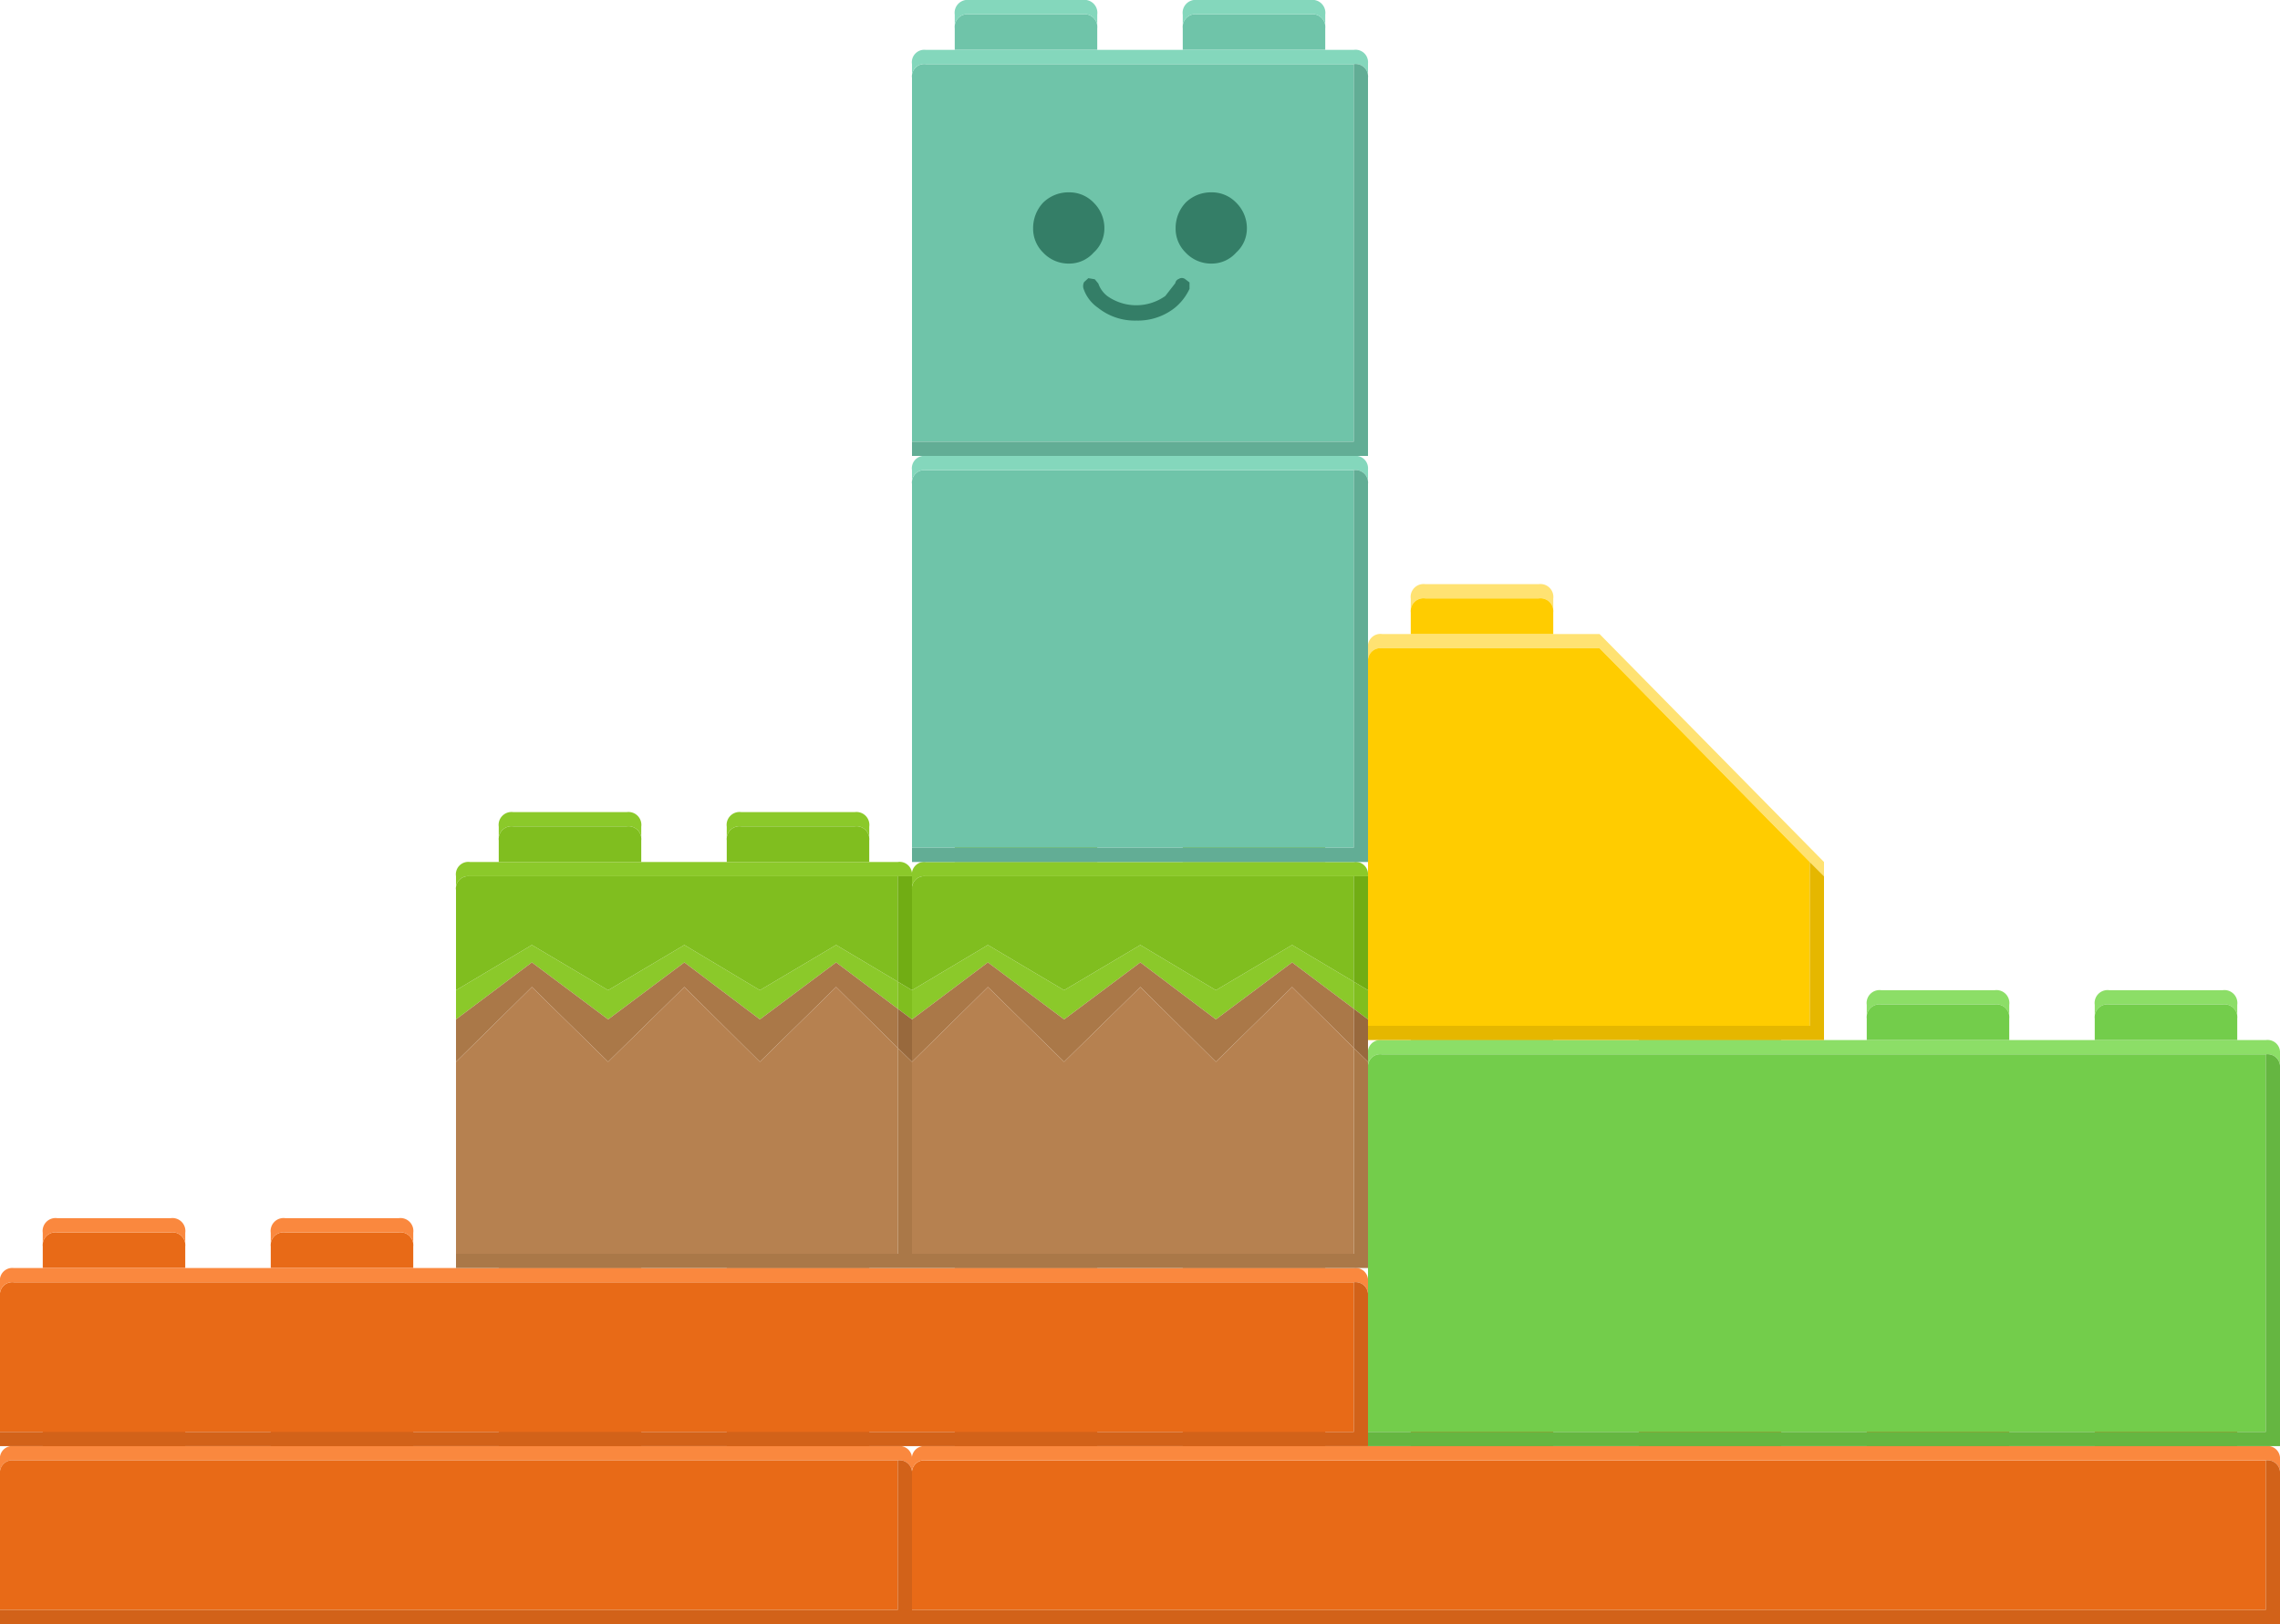 <svg height="228" viewBox="0 0 320 228" width="320" xmlns="http://www.w3.org/2000/svg"><path d="m262 203v-3.05a1.8 1.8 0 0 1 2.05-1.95h15.9a1.8 1.8 0 0 1 2.05 1.95v3.05zm32 0v-3.05a1.8 1.8 0 0 1 2.05-1.95h15.9a1.8 1.8 0 0 1 2.05 1.95v3.05zm-166 23v-19.1a1.729 1.729 0 0 1 1.95-1.9h188.05v21zm6-23v-3.05a1.8 1.8 0 0 1 2.05-1.95h15.9a1.8 1.8 0 0 1 2.05 1.95v3.05zm32 0v-3.05a1.8 1.8 0 0 1 2.05-1.95h15.9a1.8 1.8 0 0 1 2.05 1.95v3.05zm32 0v-3.05a1.8 1.8 0 0 1 2.05-1.95h15.9a1.8 1.8 0 0 1 2.05 1.95v3.05zm32 0v-3.05a1.8 1.8 0 0 1 2.05-1.95h15.9a1.8 1.8 0 0 1 2.05 1.95v3.05z" fill="#e86a17"/><path d="m262 199.95v-1.9a1.812 1.812 0 0 1 2.05-2.05h15.9a1.812 1.812 0 0 1 2.05 2.05v1.9a1.8 1.8 0 0 0 -2.05-1.95h-15.9a1.8 1.8 0 0 0 -2.05 1.95m20 3.05h36a1.752 1.752 0 0 1 2 1.9v2a1.752 1.752 0 0 0 -2-1.9h-188.05a1.729 1.729 0 0 0 -1.95 1.9v-1.9a1.746 1.746 0 0 1 1.95-2zm12-3.05v-1.9a1.812 1.812 0 0 1 2.05-2.05h15.9a1.812 1.812 0 0 1 2.05 2.05v1.9a1.8 1.8 0 0 0 -2.05-1.95h-15.9a1.8 1.8 0 0 0 -2.05 1.95m-160 0v-1.9a1.812 1.812 0 0 1 2.05-2.05h15.9a1.812 1.812 0 0 1 2.05 2.05v1.9a1.8 1.8 0 0 0 -2.05-1.95h-15.9a1.8 1.8 0 0 0 -2.05 1.95m32 0v-1.9a1.812 1.812 0 0 1 2.05-2.05h15.9a1.812 1.812 0 0 1 2.05 2.05v1.9a1.8 1.8 0 0 0 -2.05-1.95h-15.9a1.8 1.8 0 0 0 -2.05 1.95m32 0v-1.9a1.812 1.812 0 0 1 2.05-2.05h15.9a1.812 1.812 0 0 1 2.05 2.05v1.9a1.8 1.8 0 0 0 -2.05-1.95h-15.9a1.8 1.8 0 0 0 -2.05 1.95m32 0v-1.9a1.812 1.812 0 0 1 2.05-2.05h15.9a1.812 1.812 0 0 1 2.05 2.05v1.9a1.8 1.8 0 0 0 -2.05-1.95h-15.9a1.8 1.8 0 0 0 -2.05 1.95" fill="#fa883e"/><path d="m320 206.9v21.1h-192v-2h190v-21a1.752 1.752 0 0 1 2 1.9" fill="#d26219"/><path d="m122 199.95a1.8 1.8 0 0 0 -2.05-1.95h-15.9a1.8 1.8 0 0 0 -2.05 1.95v-1.9a1.812 1.812 0 0 1 2.05-2.05h15.9a1.812 1.812 0 0 1 2.05 2.05zm-20 3.05h24a1.752 1.752 0 0 1 2 1.9v2a1.752 1.752 0 0 0 -2-1.9h-124.05a1.729 1.729 0 0 0 -1.95 1.9v-1.9a1.746 1.746 0 0 1 1.95-2zm-96-3.05v-1.9a1.812 1.812 0 0 1 2.05-2.05h15.9a1.812 1.812 0 0 1 2.05 2.05v1.9a1.8 1.8 0 0 0 -2.05-1.95h-15.9a1.8 1.8 0 0 0 -2.05 1.95m32 0v-1.9a1.812 1.812 0 0 1 2.05-2.05h15.9a1.812 1.812 0 0 1 2.05 2.05v1.9a1.8 1.8 0 0 0 -2.05-1.95h-15.9a1.8 1.8 0 0 0 -2.05 1.95m32 0v-1.9a1.812 1.812 0 0 1 2.05-2.05h15.9a1.812 1.812 0 0 1 2.05 2.05v1.9a1.8 1.8 0 0 0 -2.05-1.95h-15.9a1.8 1.8 0 0 0 -2.05 1.95" fill="#fa883e"/><path d="m70 199.95a1.8 1.8 0 0 1 2.05-1.95h15.9a1.8 1.8 0 0 1 2.05 1.95v3.05h-20zm52 0v3.05h-20v-3.05a1.8 1.8 0 0 1 2.05-1.95h15.9a1.8 1.8 0 0 1 2.05 1.95m-122 26.05v-19.1a1.729 1.729 0 0 1 1.95-1.9h124.05v21zm6-23v-3.05a1.8 1.8 0 0 1 2.05-1.95h15.9a1.8 1.8 0 0 1 2.05 1.95v3.05zm32 0v-3.05a1.8 1.8 0 0 1 2.05-1.95h15.9a1.8 1.8 0 0 1 2.05 1.95v3.05z" fill="#e86a17"/><path d="m128 206.9v21.1h-128v-2h126v-21a1.752 1.752 0 0 1 2 1.9" fill="#d26219"/><path d="m320 149.9a1.752 1.752 0 0 0 -2-1.9h-124.05a1.729 1.729 0 0 0 -1.95 1.9v-1.9a1.746 1.746 0 0 1 1.95-2h124.05a1.752 1.752 0 0 1 2 1.9zm-90-6.95v-1.9a1.812 1.812 0 0 1 2.05-2.05h15.9a1.812 1.812 0 0 1 2.05 2.05v1.9a1.8 1.8 0 0 0 -2.05-1.95h-15.9a1.8 1.8 0 0 0 -2.05 1.95m32 0v-1.9a1.812 1.812 0 0 1 2.05-2.05h15.9a1.812 1.812 0 0 1 2.05 2.05v1.9a1.8 1.8 0 0 0 -2.05-1.95h-15.9a1.8 1.8 0 0 0 -2.05 1.95m32 0v-1.9a1.812 1.812 0 0 1 2.05-2.05h15.9a1.812 1.812 0 0 1 2.05 2.05v1.9a1.8 1.8 0 0 0 -2.05-1.95h-15.9a1.8 1.8 0 0 0 -2.05 1.95m-96 0v-1.9a1.812 1.812 0 0 1 2.05-2.05h15.9a1.812 1.812 0 0 1 2.05 2.05v1.9a1.8 1.8 0 0 0 -2.05-1.95h-15.9a1.8 1.8 0 0 0 -2.05 1.95" fill="#8cde67"/><path d="m198 142.95a1.8 1.8 0 0 1 2.05-1.95h15.9a1.8 1.8 0 0 1 2.05 1.95v3.05h-20zm32 0a1.8 1.8 0 0 1 2.05-1.95h15.9a1.8 1.8 0 0 1 2.05 1.95v3.05h-20zm32 3.05v-3.05a1.8 1.8 0 0 1 2.05-1.95h15.9a1.8 1.8 0 0 1 2.05 1.95v3.05zm32 0v-3.05a1.8 1.8 0 0 1 2.05-1.95h15.9a1.8 1.8 0 0 1 2.05 1.95v3.05zm-102 55v-51.1a1.729 1.729 0 0 1 1.95-1.9h124.05v53z" fill="#73cd4b"/><path d="m320 149.9v53.1h-128v-2h126v-53a1.752 1.752 0 0 1 2 1.9" fill="#65b641"/><path d="m134 178v-3.05a1.8 1.8 0 0 1 2.05-1.95h15.9a1.8 1.8 0 0 1 2.05 1.95v3.05zm32 0v-3.05a1.8 1.8 0 0 1 2.05-1.95h15.9a1.8 1.8 0 0 1 2.05 1.95v3.05zm-166 23v-19.1a1.729 1.729 0 0 1 1.95-1.9h188.05v21zm6-23v-3.05a1.8 1.8 0 0 1 2.05-1.95h15.9a1.8 1.8 0 0 1 2.05 1.95v3.05zm32 0v-3.05a1.8 1.8 0 0 1 2.05-1.95h15.9a1.8 1.8 0 0 1 2.05 1.95v3.05zm32 0v-3.05a1.8 1.8 0 0 1 2.05-1.95h15.9a1.8 1.8 0 0 1 2.05 1.95v3.05zm32 0v-3.05a1.8 1.8 0 0 1 2.05-1.95h15.9a1.8 1.8 0 0 1 2.05 1.95v3.05z" fill="#e86a17"/><path d="m134 174.95v-1.9a1.812 1.812 0 0 1 2.05-2.05h15.9a1.812 1.812 0 0 1 2.05 2.05v1.9a1.8 1.8 0 0 0 -2.05-1.95h-15.9a1.8 1.8 0 0 0 -2.05 1.95m20 3.05h36a1.752 1.752 0 0 1 2 1.9v2a1.752 1.752 0 0 0 -2-1.9h-188.05a1.729 1.729 0 0 0 -1.95 1.9v-1.9a1.746 1.746 0 0 1 1.95-2zm12-3.05v-1.9a1.812 1.812 0 0 1 2.05-2.05h15.9a1.812 1.812 0 0 1 2.05 2.05v1.9a1.8 1.8 0 0 0 -2.05-1.95h-15.9a1.8 1.8 0 0 0 -2.05 1.95m-160 0v-1.9a1.812 1.812 0 0 1 2.05-2.05h15.9a1.812 1.812 0 0 1 2.05 2.05v1.9a1.8 1.8 0 0 0 -2.05-1.95h-15.9a1.8 1.8 0 0 0 -2.05 1.95m32 0v-1.9a1.812 1.812 0 0 1 2.05-2.05h15.9a1.812 1.812 0 0 1 2.05 2.05v1.9a1.8 1.8 0 0 0 -2.05-1.95h-15.9a1.8 1.8 0 0 0 -2.05 1.95m32 0v-1.9a1.812 1.812 0 0 1 2.05-2.05h15.9a1.812 1.812 0 0 1 2.05 2.05v1.9a1.8 1.8 0 0 0 -2.05-1.95h-15.9a1.8 1.8 0 0 0 -2.05 1.95m32 0v-1.9a1.812 1.812 0 0 1 2.05-2.05h15.9a1.812 1.812 0 0 1 2.05 2.05v1.9a1.8 1.8 0 0 0 -2.05-1.95h-15.9a1.8 1.8 0 0 0 -2.05 1.95" fill="#fa883e"/><path d="m192 181.9v21.1h-192v-2h190v-21a1.752 1.752 0 0 1 2 1.9" fill="#d26219"/><path d="m126 123h-60.15a1.715 1.715 0 0 0 -1.85 1.9v-1.9a1.746 1.746 0 0 1 1.95-2h60.05a1.752 1.752 0 0 1 2 1.9v.1zm-62 16 10.65-6.35 10.7 6.35 10.7-6.35 10.6 6.35 10.7-6.35 8.65 5.15v3.8l-8.65-6.5-10.7 8-10.6-8-10.7 8-10.7-8-10.65 8zm6-21.05v-1.9a1.812 1.812 0 0 1 2.05-2.05h15.9a1.812 1.812 0 0 1 2.05 2.05v1.9a1.8 1.8 0 0 0 -2.05-1.95h-15.9a1.8 1.8 0 0 0 -2.05 1.95m32 0v-1.9a1.812 1.812 0 0 1 2.05-2.05h15.9a1.812 1.812 0 0 1 2.05 2.05v1.9a1.8 1.8 0 0 0 -2.05-1.95h-15.9a1.8 1.8 0 0 0 -2.05 1.95" fill="#8bc92a"/><path d="m64 124.9a1.715 1.715 0 0 1 1.85-1.9h60.15v14.8l-8.65-5.15-10.7 6.35-10.6-6.35-10.7 6.35-10.7-6.35-10.65 6.35zm58-3.9h-20v-3.05a1.8 1.8 0 0 1 2.05-1.95h15.9a1.8 1.8 0 0 1 2.05 1.95zm-32 0h-20v-3.05a1.8 1.8 0 0 1 2.05-1.95h15.9a1.8 1.8 0 0 1 2.05 1.95zm38 22.1-2-1.5v-3.8l2 1.2z" fill="#80be1f"/><path d="m126 123h2v16l-2-1.2z" fill="#71ad14"/><path d="m128 149.05-2-1.95v-5.5l2 1.5z" fill="#98693d"/><path d="m128 149.05v28.95h-64v-2h62v-28.9l-8.65-8.55-10.7 10.5-10.6-10.5-10.7 10.5-10.7-10.5-10.65 10.5v-5.95l10.65-8 10.7 8 10.7-8 10.6 8 10.7-8 8.65 6.5v5.5z" fill="#aa7848"/><path d="m64 149.05 10.65-10.5 10.7 10.5 10.7-10.5 10.6 10.5 10.7-10.5 8.65 8.55v28.9h-62z" fill="#b68150"/><path d="m190 123h-60.15a1.715 1.715 0 0 0 -1.85 1.9v-1.9a1.746 1.746 0 0 1 1.95-2h60.05a1.752 1.752 0 0 1 2 1.9v.1zm-62 16 10.65-6.35 10.7 6.35 10.7-6.35 10.6 6.35 10.7-6.35 8.65 5.15v3.8l-8.65-6.5-10.7 8-10.6-8-10.7 8-10.7-8-10.65 8zm6-21.05v-1.9a1.812 1.812 0 0 1 2.05-2.05h15.9a1.812 1.812 0 0 1 2.05 2.05v1.9a1.8 1.8 0 0 0 -2.05-1.95h-15.9a1.8 1.8 0 0 0 -2.05 1.95m32 0v-1.9a1.812 1.812 0 0 1 2.05-2.05h15.9a1.812 1.812 0 0 1 2.05 2.05v1.9a1.8 1.8 0 0 0 -2.05-1.95h-15.9a1.8 1.8 0 0 0 -2.05 1.95" fill="#8bc92a"/><path d="m128 124.9a1.715 1.715 0 0 1 1.85-1.9h60.15v14.8l-8.65-5.15-10.7 6.35-10.6-6.35-10.7 6.35-10.7-6.35-10.65 6.35zm58-3.9h-20v-3.05a1.8 1.8 0 0 1 2.05-1.95h15.9a1.8 1.8 0 0 1 2.05 1.95zm-32 0h-20v-3.05a1.8 1.8 0 0 1 2.05-1.95h15.9a1.8 1.8 0 0 1 2.05 1.95zm38 22.1-2-1.5v-3.8l2 1.2z" fill="#80be1f"/><path d="m190 123h2v16l-2-1.2z" fill="#71ad14"/><path d="m192 149.05-2-1.95v-5.5l2 1.5z" fill="#98693d"/><path d="m192 149.05v28.95h-64v-2h62v-28.9l-8.65-8.55-10.7 10.5-10.6-10.5-10.7 10.5-10.7-10.5-10.65 10.5v-5.95l10.65-8 10.7 8 10.7-8 10.6 8 10.7-8 8.65 6.5v5.5z" fill="#aa7848"/><path d="m128 149.05 10.65-10.5 10.7 10.5 10.7-10.5 10.6 10.5 10.7-10.5 8.65 8.55v28.9h-62z" fill="#b68150"/><path d="m198 85.95v-1.9a1.812 1.812 0 0 1 2.05-2.05h15.9a1.812 1.812 0 0 1 2.05 2.05v1.9a1.8 1.8 0 0 0 -2.05-1.95h-15.9a1.8 1.8 0 0 0 -2.05 1.95m20 3.05h6.5l31.5 32v2l-2-2-29.5-30h-30.5a1.752 1.752 0 0 0 -2 1.9v-1.9a1.768 1.768 0 0 1 2-2z" fill="#ffe272"/><path d="m218 89h-20v-3.05a1.8 1.8 0 0 1 2.05-1.95h15.9a1.8 1.8 0 0 1 2.05 1.95zm-26 55v-51.1a1.752 1.752 0 0 1 2-1.9h30.5l29.5 30v23z" fill="#fc0"/><path d="m192 144h62v-23l2 2v23h-64z" fill="#e5b700"/><path d="m128 67.9a1.729 1.729 0 0 1 1.95-1.9h60.05v53h-62z" fill="#6fc4a9"/><path d="m186 64h4a1.752 1.752 0 0 1 2 1.9v2a1.752 1.752 0 0 0 -2-1.9h-60.05a1.729 1.729 0 0 0 -1.95 1.9v-1.9a1.746 1.746 0 0 1 1.95-2z" fill="#84d7bc"/><path d="m190 66a1.752 1.752 0 0 1 2 1.9v53.1h-64v-2h62z" fill="#62ad95"/><path d="m134 7v-3.05a1.8 1.8 0 0 1 2.05-1.95h15.9a1.8 1.8 0 0 1 2.05 1.95v3.05zm-6 3.9a1.729 1.729 0 0 1 1.95-1.9h60.05v53h-62zm58-3.9h-20v-3.05a1.8 1.8 0 0 1 2.05-1.95h15.9a1.8 1.8 0 0 1 2.05 1.95z" fill="#6fc4a9"/><path d="m186 7h4a1.752 1.752 0 0 1 2 1.9v2a1.752 1.752 0 0 0 -2-1.9h-60.05a1.729 1.729 0 0 0 -1.95 1.9v-1.9a1.746 1.746 0 0 1 1.95-2zm-32-3.05a1.8 1.8 0 0 0 -2.05-1.95h-15.9a1.8 1.8 0 0 0 -2.05 1.95v-1.9a1.812 1.812 0 0 1 2.05-2.05h15.9a1.812 1.812 0 0 1 2.05 2.05zm32 0a1.8 1.8 0 0 0 -2.05-1.95h-15.9a1.8 1.8 0 0 0 -2.05 1.95v-1.9a1.812 1.812 0 0 1 2.05-2.05h15.9a1.812 1.812 0 0 1 2.05 2.05z" fill="#84d7bc"/><path d="m190 9a1.752 1.752 0 0 1 2 1.9v53.1h-64v-2h62z" fill="#62ad95"/><path d="m173.5 28.45a5.014 5.014 0 0 1 1.5 3.45v.1a4.532 4.532 0 0 1 -1.5 3.45 4.569 4.569 0 0 1 -3.45 1.55 4.89 4.89 0 0 1 -3.65-1.55 4.688 4.688 0 0 1 -1.4-3.45v-.1a5.215 5.215 0 0 1 1.4-3.45 5.055 5.055 0 0 1 3.65-1.45 4.712 4.712 0 0 1 3.45 1.45m-20 0a5.014 5.014 0 0 1 1.5 3.45v.1a4.532 4.532 0 0 1 -1.5 3.45 4.569 4.569 0 0 1 -3.45 1.55 4.89 4.89 0 0 1 -3.65-1.55 4.688 4.688 0 0 1 -1.4-3.45v-.1a5.215 5.215 0 0 1 1.4-3.45 5.055 5.055 0 0 1 3.65-1.45 4.712 4.712 0 0 1 3.45 1.45m11.45 11.3a.774.774 0 0 1 .5-.6.783.783 0 0 1 .85 0l.65.5v.9a7.6 7.6 0 0 1 -2.05 2.65 8.376 8.376 0 0 1 -5.4 1.8 8.25 8.25 0 0 1 -5.4-1.8 5.324 5.324 0 0 1 -2.05-2.75 1.244 1.244 0 0 1 .1-.85l.6-.55.9.15.5.6a3.82 3.82 0 0 0 1.25 1.75 7.037 7.037 0 0 0 8.15 0z" fill="#347e67"/></svg>
